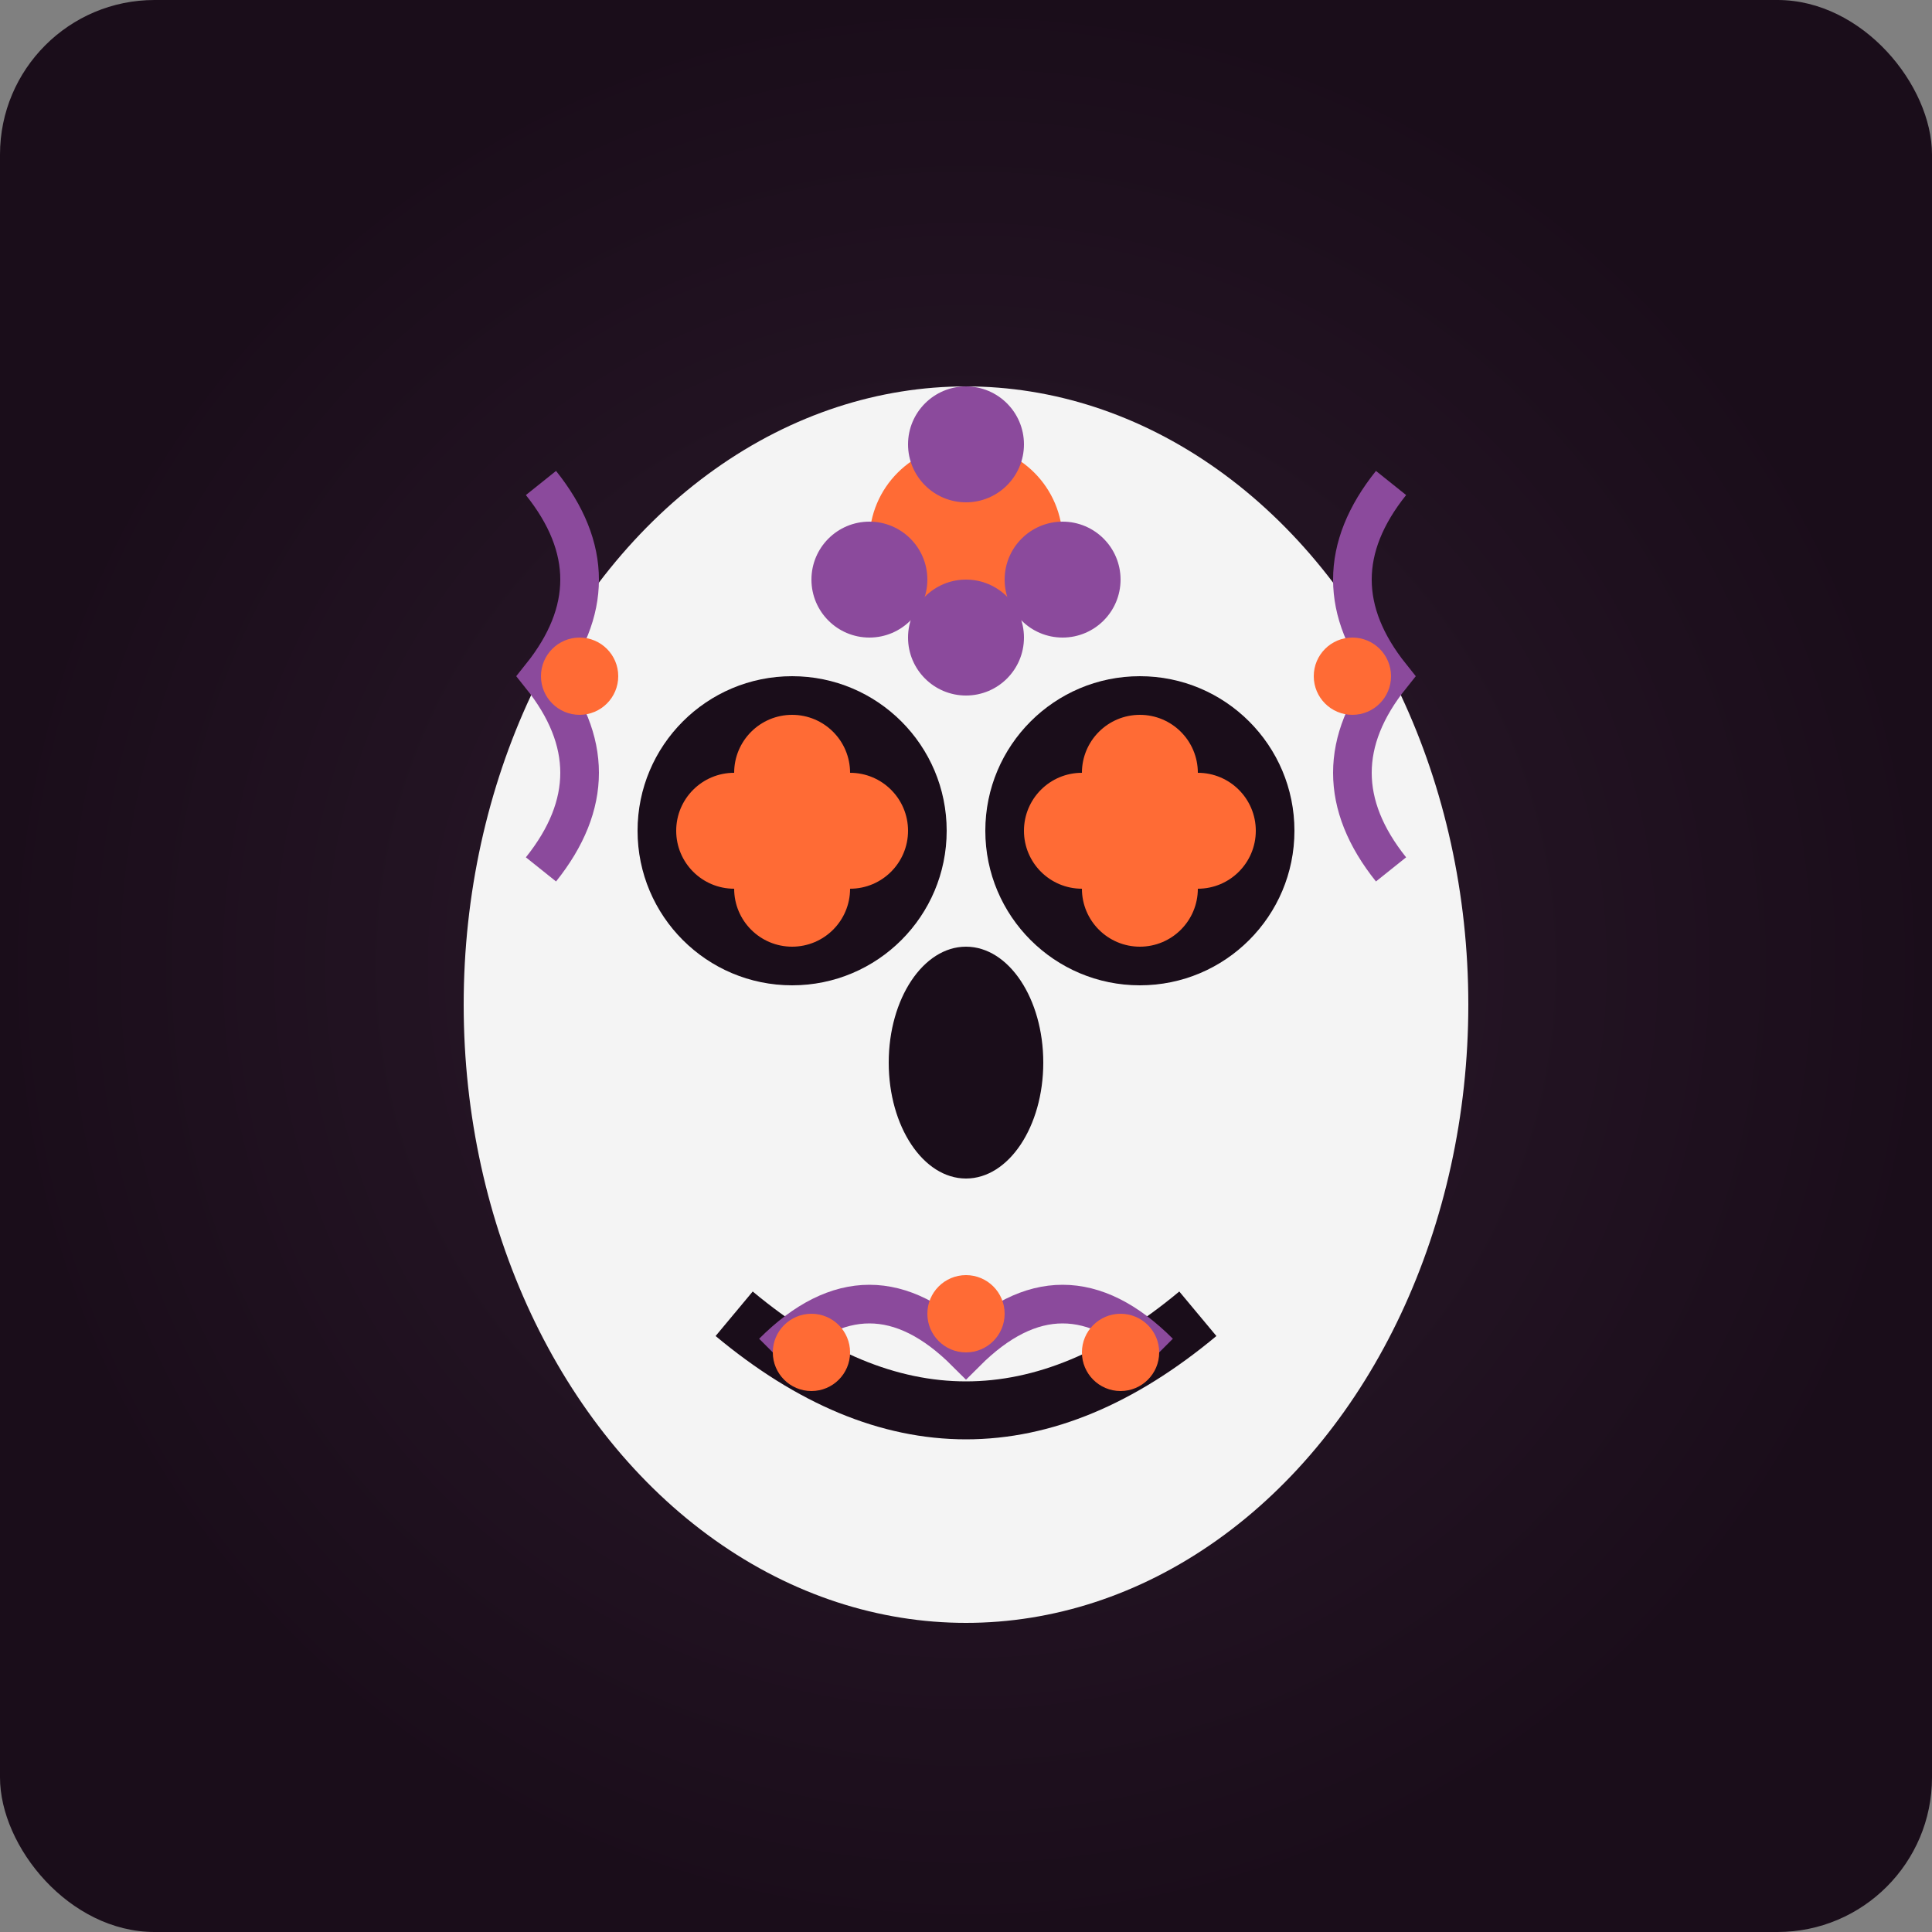 <svg width="100" height="100" viewBox="0 0 100 100" xmlns="http://www.w3.org/2000/svg">
  <rect x="0" y="0" width="100" height="100" fill="#808080" stroke="none"/>
  <!-- Sugar Skull 3 - Floral pattern skull -->
  <defs>
    <radialGradient id="bg7" cx="50%" cy="50%" r="50%">
      <stop offset="0%" style="stop-color:#2d1b2d"/>
      <stop offset="100%" style="stop-color:#1a0d1a"/>
    </radialGradient>
  </defs>
  
  <!-- Background -->
  <rect width="100" height="100" fill="url(#bg7)" rx="8"/>
  
  <!-- Main skull -->
  <ellipse cx="50" cy="52" rx="26" ry="32" fill="#f4f4f4"/>
  
  <!-- Eye sockets with petal patterns -->
  <circle cx="41" cy="43" r="8" fill="#1a0d1a"/>
  <circle cx="59" cy="43" r="8" fill="#1a0d1a"/>
  <!-- Flower petals in eyes -->
  <circle cx="41" cy="40" r="3" fill="#ff6b35"/>
  <circle cx="38" cy="43" r="3" fill="#ff6b35"/>
  <circle cx="44" cy="43" r="3" fill="#ff6b35"/>
  <circle cx="41" cy="46" r="3" fill="#ff6b35"/>
  <circle cx="59" cy="40" r="3" fill="#ff6b35"/>
  <circle cx="56" cy="43" r="3" fill="#ff6b35"/>
  <circle cx="62" cy="43" r="3" fill="#ff6b35"/>
  <circle cx="59" cy="46" r="3" fill="#ff6b35"/>
  
  <!-- Nose -->
  <ellipse cx="50" cy="55" rx="4" ry="6" fill="#1a0d1a"/>
  
  <!-- Mouth with vine pattern -->
  <path d="M38 68 Q50 78 62 68" stroke="#1a0d1a" stroke-width="3" fill="none"/>
  <path d="M40 70 Q45 65 50 70 Q55 65 60 70" stroke="#8b4a9c" stroke-width="2" fill="none"/>
  <circle cx="42" cy="70" r="2" fill="#ff6b35"/>
  <circle cx="50" cy="68" r="2" fill="#ff6b35"/>
  <circle cx="58" cy="70" r="2" fill="#ff6b35"/>
  
  <!-- Forehead flower -->
  <circle cx="50" cy="28" r="5" fill="#ff6b35"/>
  <circle cx="45" cy="30" r="3" fill="#8b4a9c"/>
  <circle cx="55" cy="30" r="3" fill="#8b4a9c"/>
  <circle cx="50" cy="33" r="3" fill="#8b4a9c"/>
  <circle cx="50" cy="23" r="3" fill="#8b4a9c"/>
  
  <!-- Side vines -->
  <path d="M28 45 Q32 40 28 35 Q32 30 28 25" stroke="#8b4a9c" stroke-width="2" fill="none"/>
  <path d="M72 45 Q68 40 72 35 Q68 30 72 25" stroke="#8b4a9c" stroke-width="2" fill="none"/>
  <circle cx="30" cy="35" r="2" fill="#ff6b35"/>
  <circle cx="70" cy="35" r="2" fill="#ff6b35"/>
</svg>